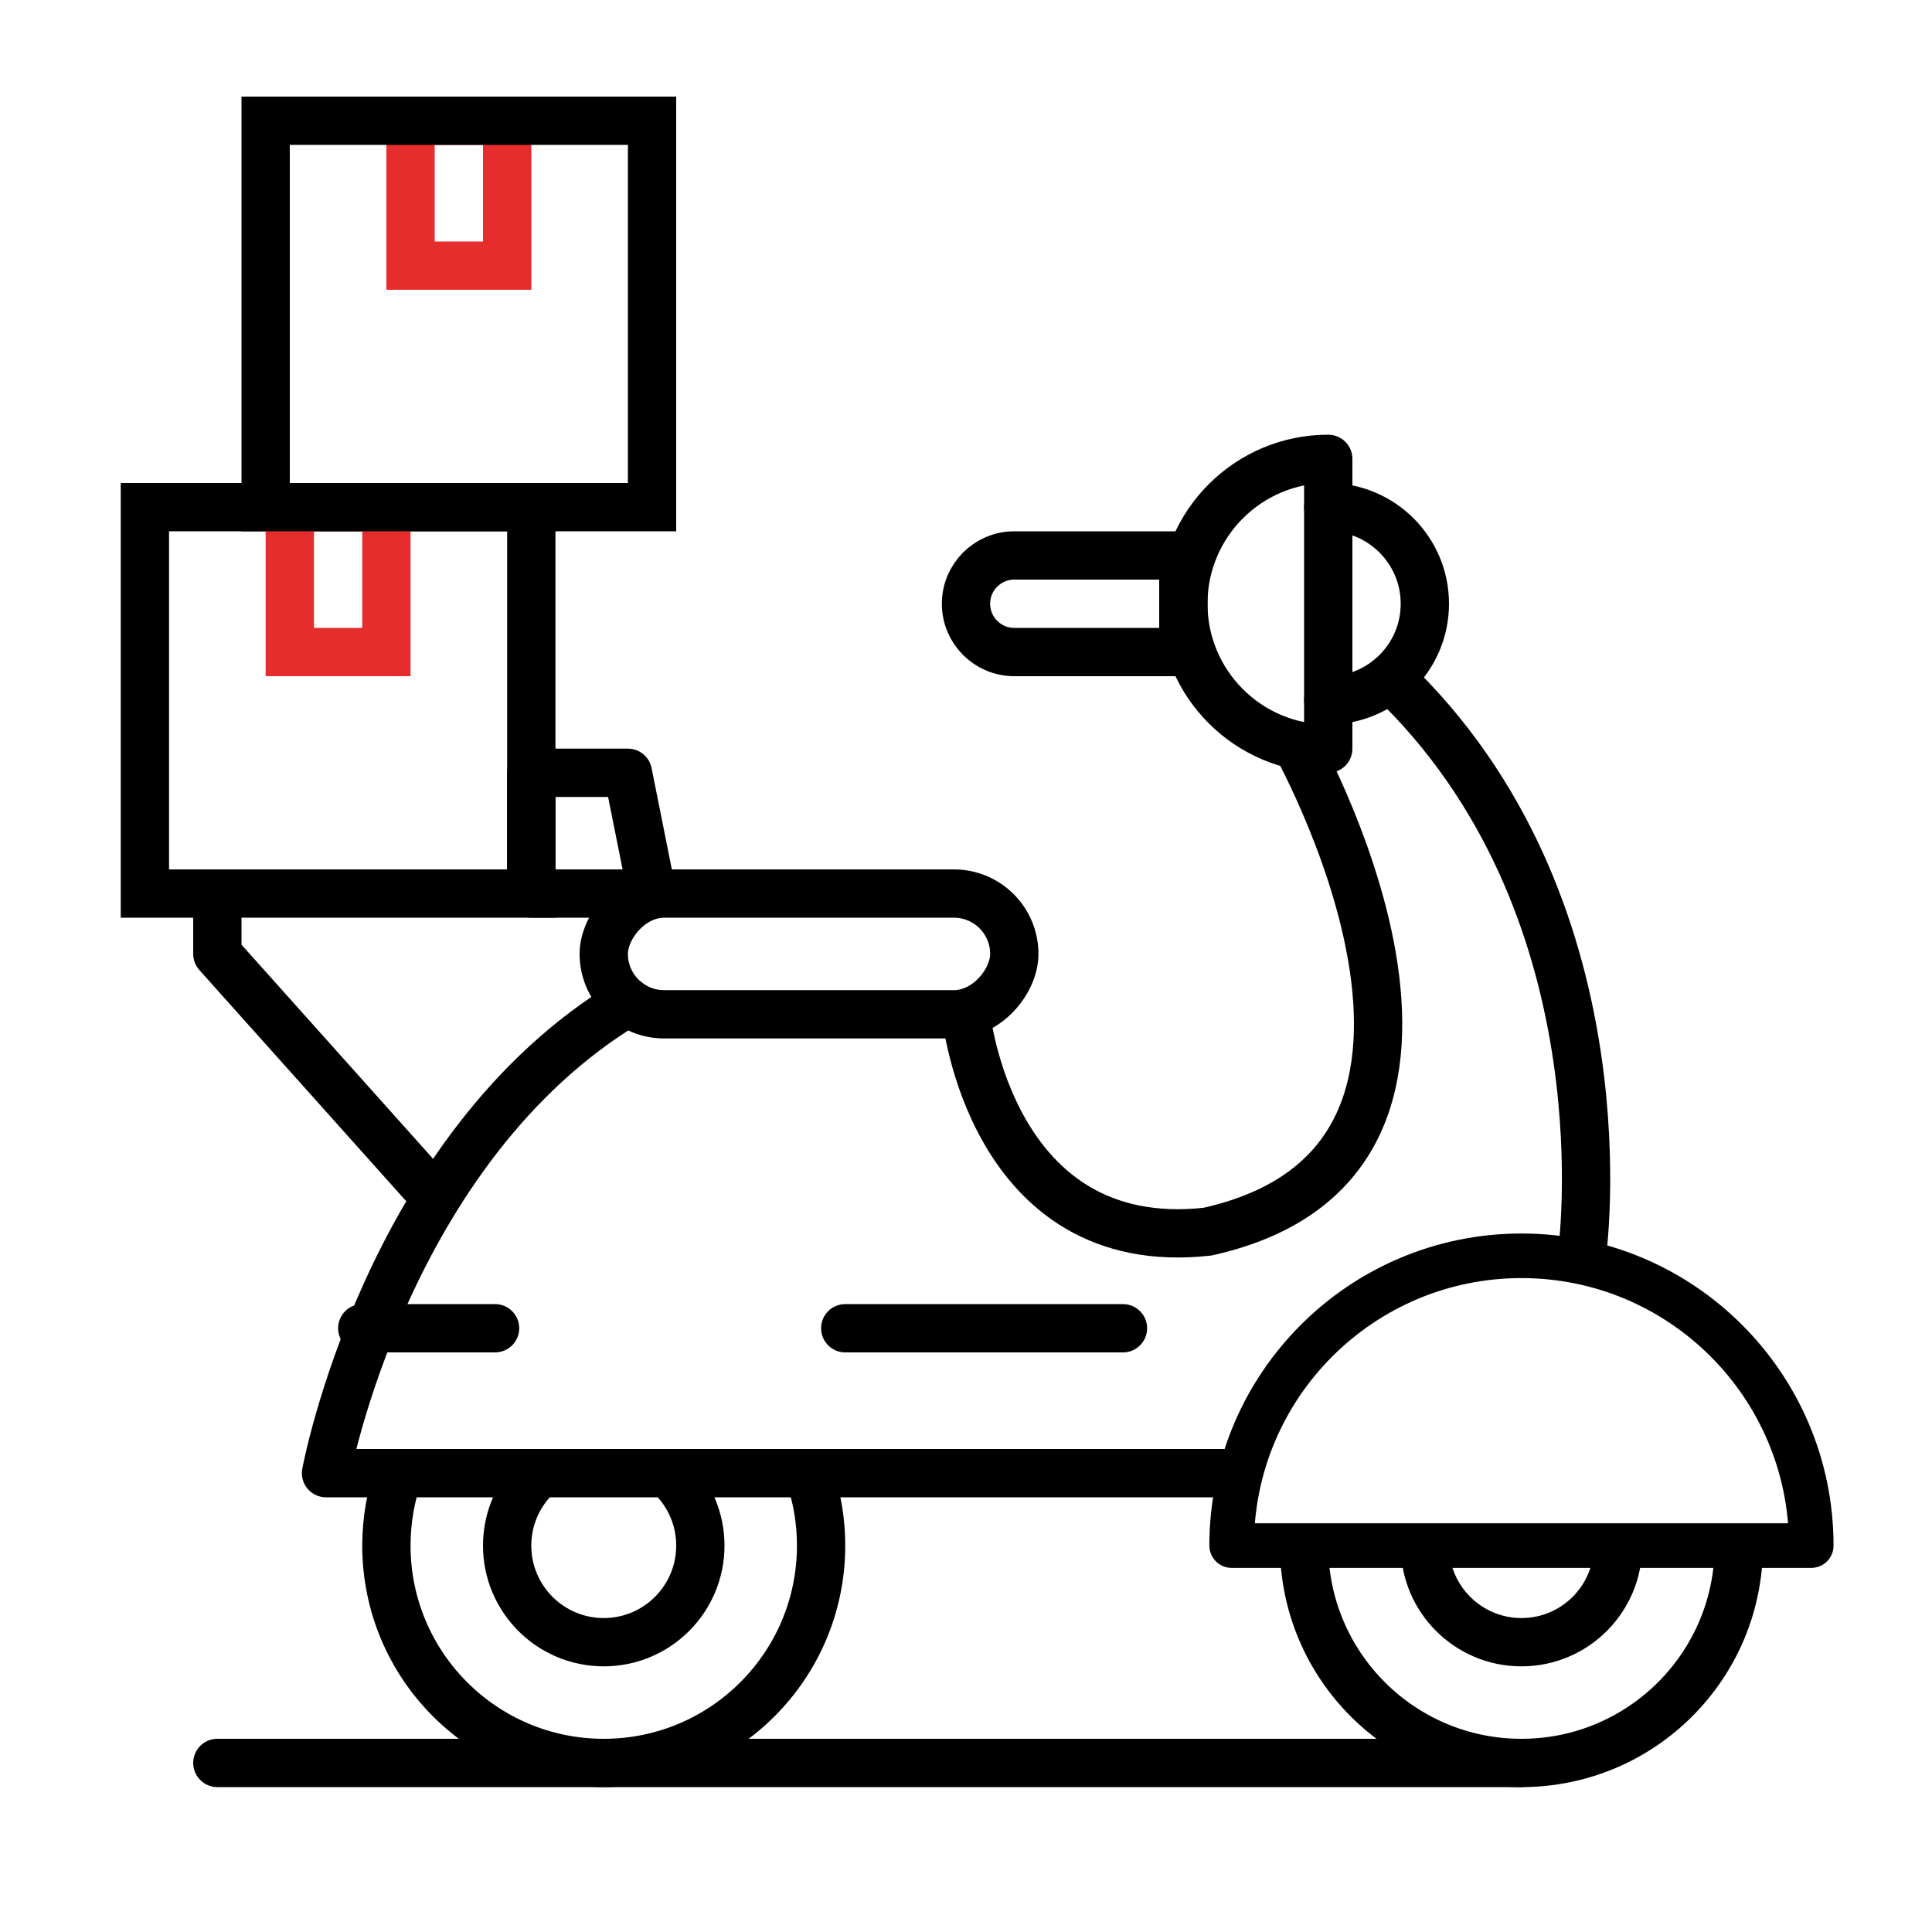 <svg xmlns="http://www.w3.org/2000/svg" width="80" height="80" viewBox="0 0 80 80" fill="none">
    <path d="M49 23H42C40.895 23 40 23.895 40 25V25C40 26.105 40.895 27 42 27H49V23Z" stroke="black" stroke-width="2"/>
    <path d="M33.544 61.166C33.84 62.057 34 63.01 34 64C34 68.971 29.971 73 25 73C20.029 73 16 68.971 16 64C16 62.945 16.182 61.932 16.515 60.991" stroke="black" stroke-width="2"/>
    <path d="M27.877 61.221C28.572 61.941 29 62.921 29 64C29 66.209 27.209 68 25 68C22.791 68 21 66.209 21 64C21 62.867 21.471 61.844 22.228 61.117" stroke="black" stroke-width="2"/>
    <path d="M72 64C72 68.971 67.971 73 63 73C58.029 73 54 68.971 54 64" stroke="black" stroke-width="2"/>
    <path d="M67 64C67 66.209 65.209 68 63 68C60.791 68 59 66.209 59 64" stroke="black" stroke-width="2"/>
    <path fill-rule="evenodd" clip-rule="evenodd" d="M51 64C51 57.373 56.373 52 63 52C69.627 52 75 57.373 75 64H51Z" stroke="black" stroke-width="1.846" stroke-linejoin="round"/>
    <rect width="17" height="5" rx="2.5" transform="matrix(-1 0 0 1 42 37)" stroke="black" stroke-width="2"/>
    <path fill-rule="evenodd" clip-rule="evenodd" d="M55 31C51.686 31 49 28.314 49 25C49 21.686 51.686 19 55 19V31Z" stroke="black" stroke-width="2" stroke-linecap="round" stroke-linejoin="round"/>
    <path d="M55 21C57.209 21 59 22.791 59 25C59 27.209 57.209 29 55 29" stroke="black" stroke-width="2" stroke-linecap="round" stroke-linejoin="round"/>
    <path d="M65.5 52C65.5 52 67.5 38 58 28.5" stroke="black" stroke-width="2"/>
    <path d="M53.5 30.5C53.5 30.5 63.5 48 50 51C41 52 40 42 40 42" stroke="black" stroke-width="2"/>
    <path d="M51 61H13.5C13.5 61 16 47.5 26 41.5" stroke="black" stroke-width="2" stroke-linecap="round" stroke-linejoin="round"/>
    <path d="M15 56C14.448 56 14 55.552 14 55C14 54.448 14.448 54 15 54V56ZM20.5 54C21.052 54 21.5 54.448 21.5 55C21.5 55.552 21.052 56 20.5 56V54ZM35 56C34.448 56 34 55.552 34 55C34 54.448 34.448 54 35 54V56ZM46.5 54C47.052 54 47.5 54.448 47.5 55C47.5 55.552 47.052 56 46.5 56V54ZM15 54H20.5V56H15V54ZM35 54H46.5V56H35V54Z" fill="black"/>
    <rect width="16" height="16" transform="matrix(-1 0 0 1 22 21)" stroke="black" stroke-width="2"/>
    <rect width="4" height="6" transform="matrix(-1 0 0 1 16 21)" stroke="#E52D2D" stroke-width="2"/>
    <rect width="4" height="6" transform="matrix(-1 0 0 1 21 5)" stroke="#E52D2D" stroke-width="2"/>
    <rect width="16" height="16" transform="matrix(-1 0 0 1 27 5)" stroke="black" stroke-width="2"/>
    <path d="M17.5 49L9 39.5V37" stroke="black" stroke-width="2" stroke-linecap="round" stroke-linejoin="round"/>
    <path fill-rule="evenodd" clip-rule="evenodd" d="M26 32H22V37H27L26 32Z" stroke="black" stroke-width="2" stroke-linejoin="round"/>
    <path d="M63 73H9" stroke="black" stroke-width="2" stroke-linecap="round" stroke-linejoin="round"/>
</svg>